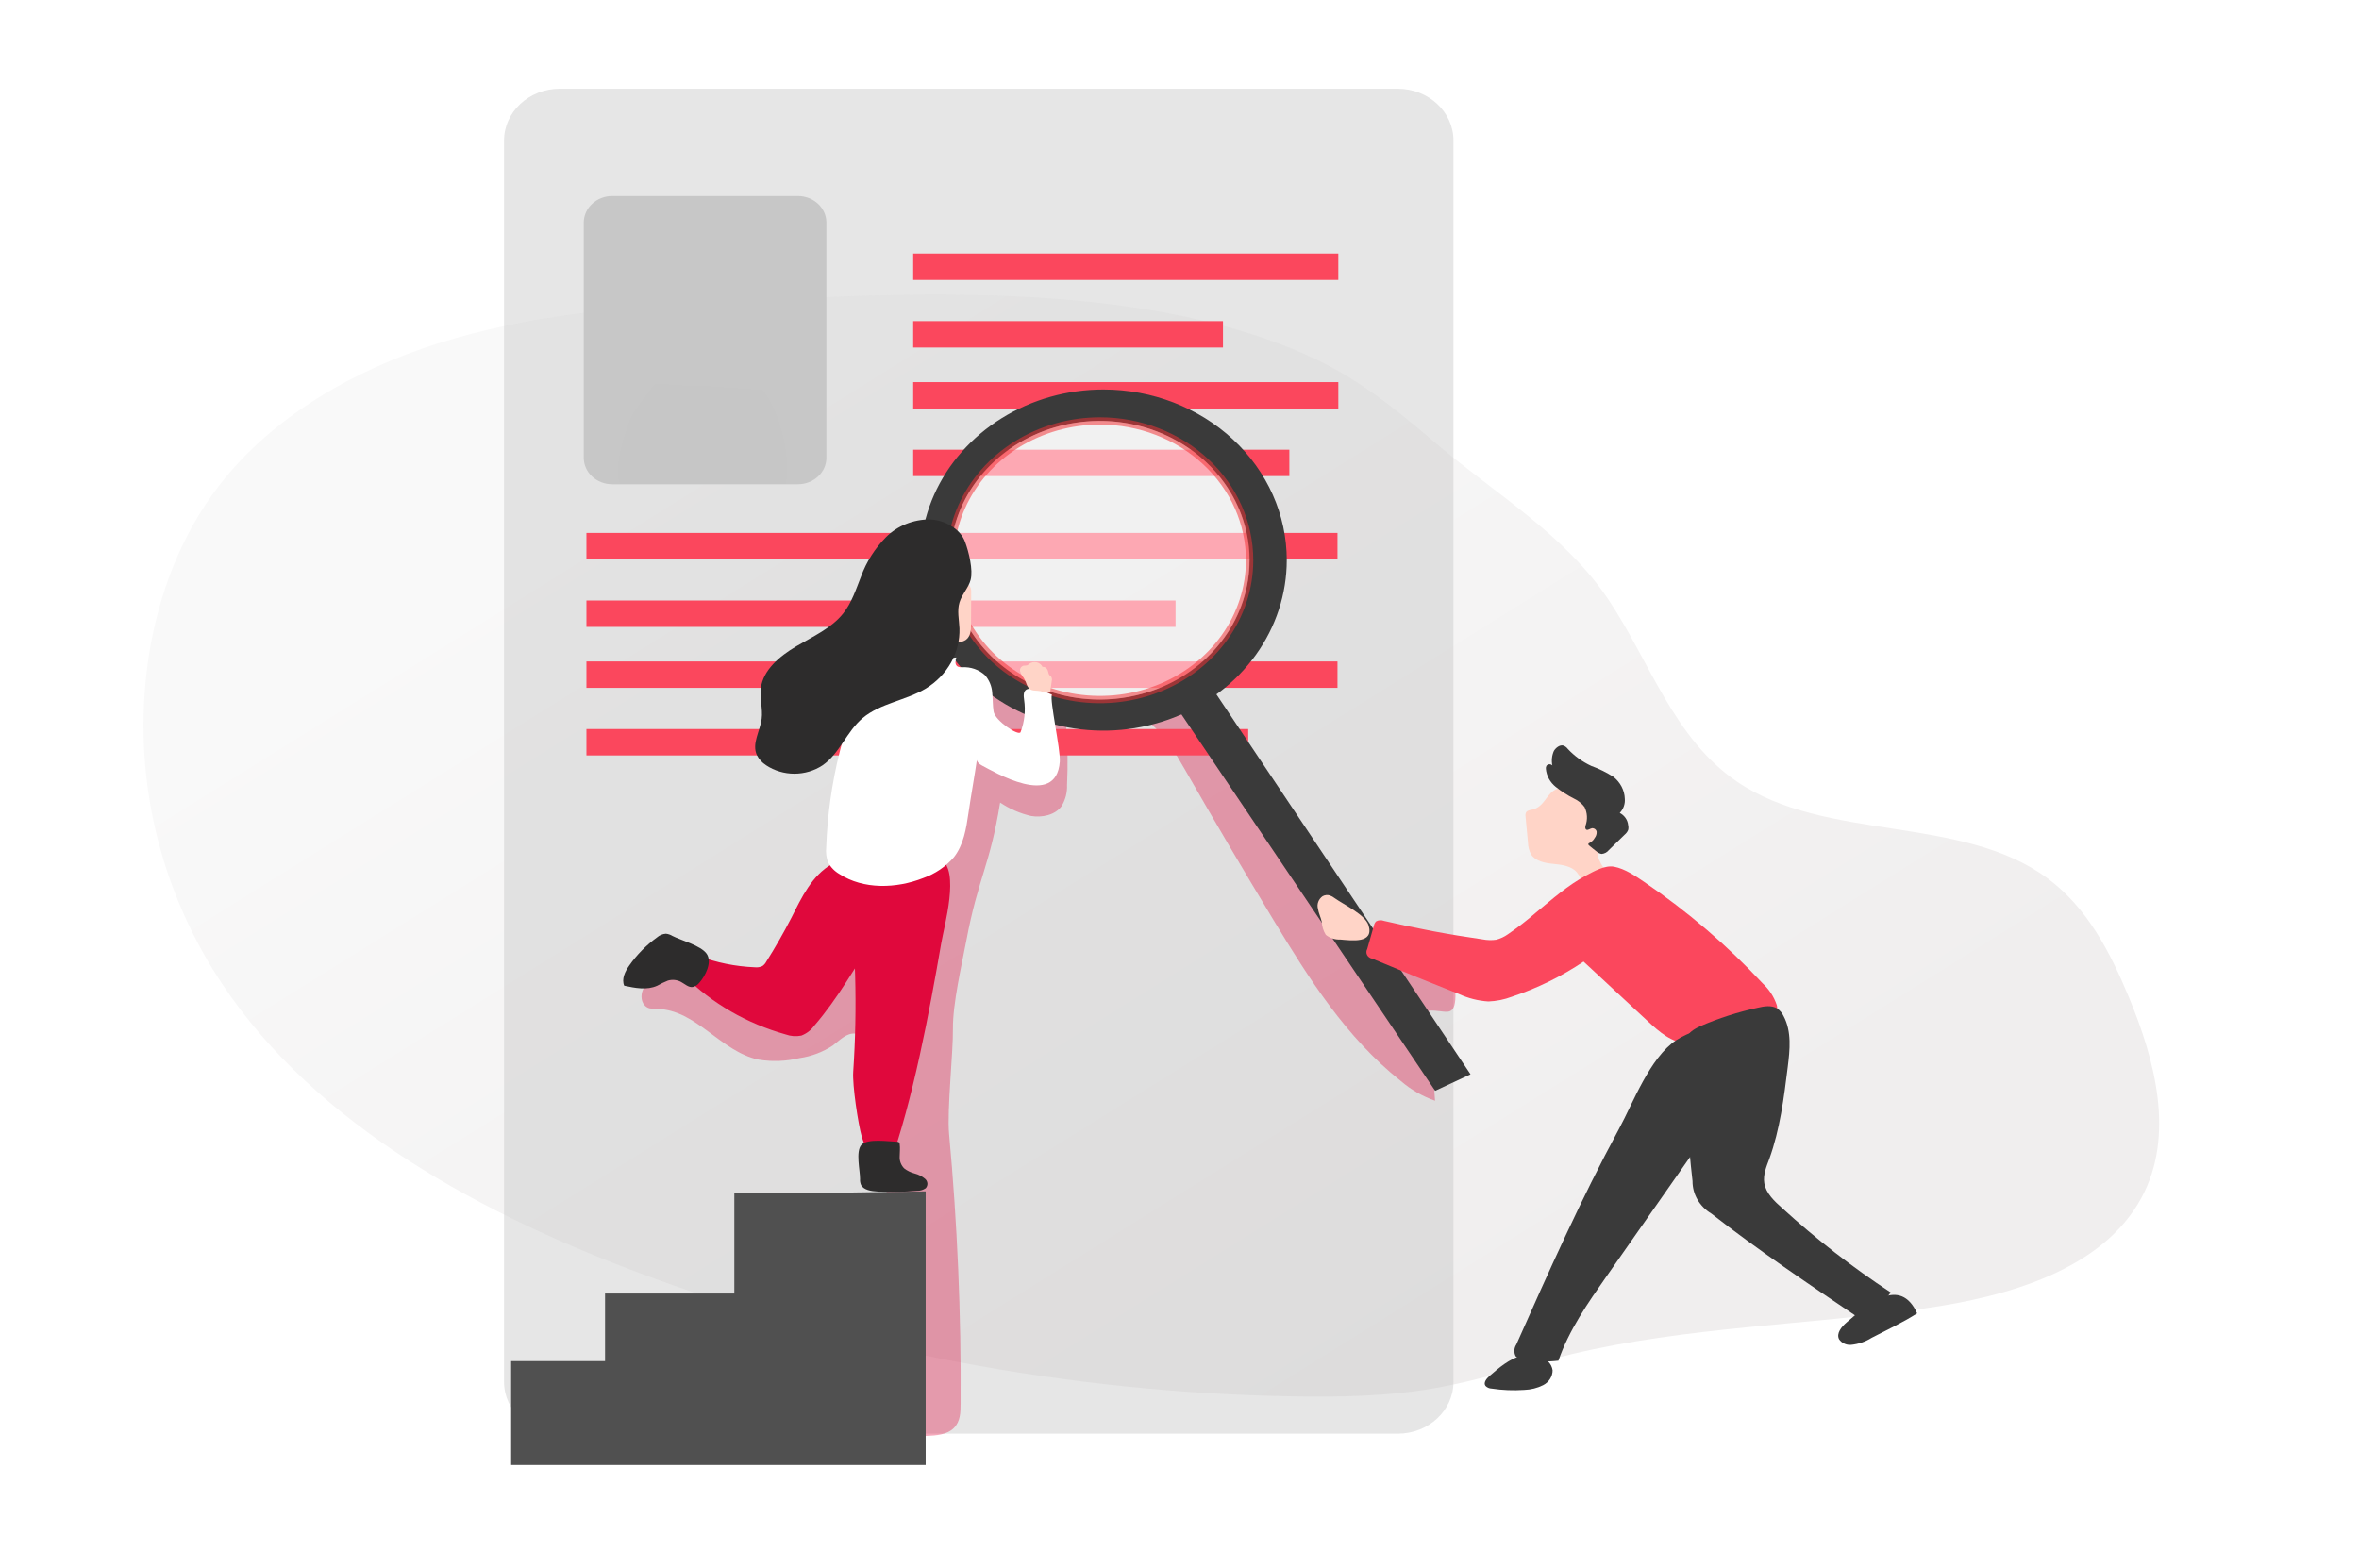 <svg width="200" height="133" viewBox="0 0 200 133" fill="none" xmlns="http://www.w3.org/2000/svg">
<mask id="mask0" mask-type="alpha" maskUnits="userSpaceOnUse" x="0" y="0" width="200" height="133">
<rect width="200" height="132.288" fill="#C4C4C4"/>
</mask>
<g mask="url(#mask0)">
<g filter="url(#filter0_dd)">
<path d="M138.34 52.807C141.887 58.095 143.875 64.595 149.253 68.272C156.802 73.416 168.26 71.063 175.587 76.474C178.971 78.974 180.912 82.767 182.472 86.515C184.747 91.994 186.393 98.33 183.552 103.574C180.27 109.631 172.317 111.948 165.128 112.953C155.17 114.369 144.989 114.5 135.225 116.833C131.33 117.766 127.512 119.042 123.575 119.724C119.637 120.406 115.678 120.474 111.71 120.41C92.534 120.093 73.584 116.495 55.808 109.795C41.612 104.439 27.678 96.58 20.052 84.214C15.07 76.081 13.17 66.625 14.657 57.365C15.489 52.301 17.369 47.328 20.575 43.173C25.069 37.359 31.95 33.372 39.252 31.083C46.553 28.794 54.312 28.044 62.012 27.665C77.904 26.868 97.956 25.54 112.674 32.052C117.062 33.998 120.284 36.649 123.814 39.656C128.879 43.947 134.646 47.328 138.34 52.807Z" fill="url(#paint0_linear)"/>
</g>
<path opacity="0.43" d="M118.505 7.523H47.456C44.848 7.523 42.734 9.491 42.734 11.918V117.176C42.734 119.603 44.848 121.57 47.456 121.57H118.505C121.113 121.57 123.227 119.603 123.227 117.176V11.918C123.227 9.491 121.113 7.523 118.505 7.523Z" fill="#C7C7C7"/>
<path opacity="0.34" d="M121.129 85.701L121.664 93.338C120.59 92.959 119.605 92.39 118.763 91.663C114.114 87.978 110.97 82.966 107.979 78.033C105.437 73.825 102.947 69.594 100.511 65.341C99.619 63.789 98.694 62.182 97.207 61.094C98.608 60.356 100.361 59.937 101.817 60.575C103.596 61.353 104.264 63.323 105.189 64.934C106.154 66.613 107.537 68.044 108.767 69.563C110.358 71.529 111.697 73.661 112.756 75.916C112.938 76.369 113.192 76.793 113.51 77.176C114.001 77.621 114.584 77.969 115.224 78.197C117.166 79.038 119.052 79.988 120.871 81.04C121.512 81.374 122.091 81.802 122.585 82.308C123.186 83.004 123.472 83.891 123.382 84.78C123.237 86.347 122.435 85.61 121.129 85.701Z" fill="#E0083C"/>
<path opacity="0.34" d="M56.852 82.667C56.059 82.83 55.211 83.03 54.709 83.608C54.208 84.186 54.281 85.271 55.052 85.498C55.274 85.547 55.502 85.565 55.729 85.554C59.028 85.622 61.093 89.167 64.298 89.849C65.457 90.041 66.647 89.998 67.786 89.721C68.804 89.573 69.77 89.207 70.61 88.652C71.192 88.214 71.758 87.576 72.504 87.643C73.361 87.719 73.755 88.644 73.948 89.422C75.691 96.488 75.233 103.841 74.732 111.079C74.569 113.471 74.513 115.968 74.466 118.372C74.466 119.222 74.466 120.147 75.019 120.821C75.803 121.758 77.281 121.802 78.558 121.758C79.381 121.726 80.297 121.658 80.863 121.096C81.429 120.534 81.437 119.76 81.442 119.03C81.493 111.398 81.167 103.776 80.465 96.165C80.276 94.151 80.816 89.258 80.79 87.237C80.769 85.107 81.536 81.817 81.934 79.72C82.937 74.4 83.935 73.391 84.792 68.052C85.576 68.582 86.462 68.968 87.401 69.189C88.353 69.352 89.45 69.109 89.998 68.367C90.331 67.815 90.492 67.189 90.465 66.557C90.543 64.928 90.52 63.297 90.397 61.672C90.398 61.289 90.3 60.911 90.109 60.571C89.824 60.215 89.439 59.939 88.995 59.774L83.228 57.102C82.623 56.759 81.935 56.563 81.227 56.532C80.444 56.614 79.716 56.951 79.175 57.485C76.026 60.224 76.008 64.75 75.58 68.742C75.22 72.1 74.376 75.497 72.388 78.312C70.4 81.128 67.113 83.313 63.489 83.456C61.243 83.572 58.994 83.304 56.852 82.667Z" fill="#E0083C"/>
<path d="M70.063 18.856V38.819C70.063 39.414 69.809 39.985 69.356 40.406C68.904 40.827 68.291 41.064 67.651 41.064H51.904C51.265 41.064 50.651 40.827 50.199 40.406C49.746 39.985 49.492 39.414 49.492 38.819V18.856C49.497 18.263 49.753 17.696 50.205 17.278C50.656 16.86 51.267 16.624 51.904 16.623H67.651C68.288 16.624 68.899 16.86 69.351 17.278C69.802 17.696 70.058 18.263 70.063 18.856Z" fill="#C7C7C7"/>
<path d="M69.021 86.99C68.755 87.358 68.378 87.646 67.937 87.815C67.493 87.903 67.031 87.868 66.609 87.715C63.335 86.798 60.379 85.094 58.039 82.775C58.341 82.151 58.736 81.571 59.213 81.052C60.735 81.626 62.35 81.954 63.99 82.021C64.214 82.048 64.441 82.012 64.642 81.917C64.778 81.82 64.888 81.694 64.963 81.55C65.734 80.33 66.448 79.081 67.106 77.802C67.962 76.107 68.819 74.257 70.533 73.264C70.685 73.159 70.867 73.1 71.056 73.093C71.251 73.116 71.436 73.191 71.587 73.308C72.873 74.105 74.312 75.023 74.904 76.426C75.414 77.623 74.861 78.388 74.197 79.413C72.496 81.993 71.077 84.617 69.021 86.99Z" fill="#E0083C"/>
<path d="M75.384 98.885C74.201 98.573 73.383 97.517 73.066 96.408C72.749 95.3 72.26 92.022 72.337 90.885C72.706 85.434 72.554 79.963 71.883 74.536C71.844 74.233 79.086 72.462 79.767 72.865C81.391 73.822 80.058 78.472 79.801 79.971C78.811 85.721 77.385 93.378 75.384 98.885Z" fill="#E0083C"/>
<path d="M113.465 21.5H77.422V23.737H113.465V21.5Z" fill="#FB475D"/>
<path d="M103.687 27.23H77.422V29.468H103.687V27.23Z" fill="#FB475D"/>
<path d="M113.465 32.403H77.422V34.639H113.465V32.403Z" fill="#FB475D"/>
<path d="M109.313 38.133H77.422V40.37H109.313V38.133Z" fill="#FB475D"/>
<path d="M113.394 45.191H49.719V47.428H113.394V45.191Z" fill="#FB475D"/>
<path d="M99.666 50.921H49.719V53.158H99.666V50.921Z" fill="#FB475D"/>
<path d="M113.394 56.089H49.719V58.327H113.394V56.089Z" fill="#FB475D"/>
<path d="M105.827 61.819H49.719V64.056H105.827V61.819Z" fill="#FB475D"/>
<path d="M124.674 91.097L121.674 92.496L99.977 60.3C101.262 59.726 101.922 59.503 102.976 58.649L124.674 91.097Z" fill="#3A3A3A"/>
<path d="M93.552 33.029C90.479 33.029 87.474 33.877 84.919 35.466C82.363 37.055 80.371 39.314 79.195 41.956C78.019 44.599 77.711 47.507 78.31 50.312C78.909 53.118 80.389 55.695 82.562 57.718C84.735 59.74 87.504 61.118 90.518 61.677C93.532 62.235 96.657 61.949 99.496 60.855C102.336 59.761 104.764 57.908 106.472 55.53C108.18 53.152 109.092 50.356 109.093 47.496C109.093 43.66 107.456 39.98 104.541 37.267C101.627 34.554 97.674 33.03 93.552 33.029ZM93.24 59.315C90.729 59.316 88.275 58.624 86.188 57.327C84.1 56.029 82.472 54.185 81.511 52.027C80.55 49.868 80.298 47.493 80.787 45.202C81.276 42.911 82.485 40.806 84.26 39.153C86.034 37.501 88.296 36.376 90.758 35.92C93.22 35.464 95.772 35.697 98.091 36.591C100.41 37.485 102.393 38.999 103.787 40.941C105.182 42.884 105.927 45.168 105.927 47.504C105.927 50.633 104.592 53.634 102.217 55.849C99.841 58.063 96.619 59.31 93.257 59.315H93.24Z" fill="#3A3A3A"/>
<path opacity="0.53" d="M105.945 47.504C105.946 49.84 105.202 52.124 103.808 54.067C102.414 56.01 100.432 57.525 98.112 58.419C95.793 59.314 93.241 59.548 90.779 59.092C88.317 58.637 86.055 57.512 84.28 55.86C82.504 54.208 81.296 52.103 80.806 49.811C80.317 47.519 80.568 45.144 81.529 42.986C82.49 40.827 84.118 38.983 86.206 37.685C88.293 36.387 90.748 35.695 93.258 35.696C96.623 35.697 99.849 36.941 102.228 39.156C104.607 41.37 105.944 44.372 105.945 47.504Z" fill="white" stroke="#F33136" stroke-width="0.62" stroke-miterlimit="10"/>
<path d="M129.894 68.654C129.706 68.698 129.466 68.726 129.385 68.882C129.332 68.989 129.316 69.108 129.337 69.225L129.543 71.438C129.549 71.793 129.641 72.141 129.813 72.459C130.186 73.033 130.991 73.188 131.707 73.256C132.422 73.324 133.224 73.436 133.678 73.958C133.922 74.237 134.046 74.624 134.381 74.803C134.693 74.922 135.04 74.937 135.362 74.843C135.585 74.825 135.797 74.744 135.97 74.612C136.075 74.48 136.136 74.322 136.144 74.158C136.152 73.994 136.108 73.831 136.017 73.691C135.834 73.423 135.675 73.141 135.542 72.849C135.366 72.235 135.756 71.625 135.97 71.027C136.212 70.42 136.266 69.763 136.128 69.128C135.989 68.494 135.663 67.909 135.186 67.438C134.773 67.079 134.26 66.835 133.705 66.736C133.15 66.636 132.576 66.685 132.05 66.876C131.073 67.223 131.008 68.407 129.894 68.654Z" fill="url(#paint1_linear)"/>
<path d="M131.61 64.906C131.578 64.872 131.538 64.845 131.493 64.828C131.448 64.811 131.4 64.804 131.351 64.807C131.303 64.81 131.256 64.823 131.214 64.846C131.172 64.869 131.136 64.9 131.109 64.938C131.067 65.018 131.051 65.108 131.062 65.197C131.116 65.788 131.416 66.335 131.897 66.724C132.376 67.107 132.898 67.441 133.453 67.721C133.807 67.887 134.112 68.132 134.34 68.435C134.58 68.931 134.611 69.494 134.425 70.01C134.395 70.134 134.378 70.297 134.502 70.357C134.627 70.417 134.807 70.261 134.978 70.229C135.075 70.225 135.17 70.256 135.242 70.315C135.315 70.375 135.36 70.459 135.368 70.548C135.374 70.732 135.314 70.911 135.197 71.059C135.107 71.223 134.971 71.361 134.802 71.458C134.742 71.482 134.674 71.51 134.661 71.569C134.648 71.629 134.699 71.669 134.742 71.705C134.944 71.876 135.149 72.044 135.359 72.203C135.477 72.31 135.626 72.383 135.788 72.411C135.908 72.4 136.024 72.365 136.129 72.31C136.234 72.254 136.325 72.178 136.396 72.088L137.737 70.78C137.87 70.671 137.973 70.534 138.037 70.381C138.071 70.243 138.071 70.1 138.037 69.962C138.017 69.75 137.942 69.545 137.818 69.366C137.694 69.187 137.525 69.038 137.326 68.933C137.48 68.771 137.597 68.581 137.67 68.376C137.744 68.17 137.772 67.953 137.754 67.737C137.743 67.379 137.651 67.027 137.483 66.705C137.316 66.383 137.077 66.097 136.782 65.867C136.198 65.494 135.57 65.184 134.909 64.946C134.153 64.593 133.479 64.105 132.926 63.51C132.834 63.384 132.706 63.285 132.557 63.223C132.236 63.123 131.884 63.43 131.739 63.678C131.569 64.067 131.524 64.493 131.61 64.906Z" fill="#3A3A3A"/>
<path d="M127.83 79.23C127.539 79.436 127.209 79.591 126.857 79.684C126.475 79.739 126.084 79.729 125.705 79.656C122.89 79.257 120.092 78.731 117.328 78.085C117.223 78.044 117.109 78.027 116.996 78.034C116.882 78.041 116.771 78.072 116.673 78.125C116.575 78.224 116.51 78.347 116.484 78.48L115.914 80.474C115.87 80.552 115.845 80.639 115.844 80.728C115.842 80.816 115.863 80.904 115.905 80.984C115.947 81.064 116.008 81.133 116.084 81.186C116.16 81.24 116.249 81.276 116.343 81.291C118.774 82.315 121.216 83.31 123.67 84.278C124.456 84.645 125.312 84.863 126.189 84.92C126.869 84.894 127.538 84.759 128.169 84.521C130.339 83.798 132.388 82.794 134.257 81.538L139.737 86.627C140.671 87.496 141.734 88.417 143.054 88.485C143.827 88.475 144.589 88.307 145.286 87.995C146.857 87.418 148.42 86.821 149.973 86.204C150.245 86.133 150.477 85.969 150.625 85.745C150.689 85.567 150.689 85.374 150.625 85.195C150.397 84.518 149.995 83.902 149.455 83.401C146.46 80.185 143.085 77.294 139.395 74.783C138.662 74.285 137.766 73.667 136.854 73.495C136.078 73.348 135.166 73.87 134.501 74.221C132.92 75.062 131.592 76.251 130.238 77.367C129.476 78.032 128.672 78.654 127.83 79.23Z" fill="#FB475D"/>
<path d="M128.556 114.01C128.459 114.157 128.403 114.324 128.392 114.497C128.382 114.67 128.418 114.842 128.496 114.999C128.681 115.185 128.936 115.298 129.208 115.314C130.171 115.47 131.155 115.493 132.125 115.381C133.012 112.793 134.628 110.481 136.222 108.204C138.621 104.769 141.022 101.338 143.424 97.911C146.196 93.948 148.994 89.936 150.661 85.466C150.563 85.733 146.531 86.487 145.991 86.662C144.795 87.061 143.146 87.511 142.1 88.209C139.855 89.717 138.471 93.497 137.246 95.754C134.024 101.708 131.29 107.861 128.556 114.01Z" fill="#3A3A3A"/>
<path d="M143.496 100.153C143.491 100.701 143.635 101.242 143.916 101.724C144.196 102.207 144.603 102.616 145.098 102.912C149.07 106.015 153.282 108.842 157.49 111.685C158.641 111.283 159.625 110.552 160.3 109.596C157.039 107.451 153.968 105.065 151.118 102.462C150.437 101.86 149.721 101.19 149.58 100.328C149.464 99.626 149.756 98.929 150.009 98.255C150.913 95.746 151.242 93.099 151.568 90.471C151.748 89.015 151.911 87.468 151.213 86.156C151.093 85.895 150.899 85.669 150.651 85.502C150.18 85.223 149.567 85.323 149.027 85.45C147.347 85.814 145.711 86.339 144.147 87.017C142.862 87.612 142.832 88.126 142.862 89.41C142.917 92.983 143.076 96.568 143.496 100.153Z" fill="#3A3A3A"/>
<path d="M129.031 114.939C127.955 115.234 127.098 115.968 126.28 116.678C126.023 116.901 125.745 117.248 125.942 117.519C126.007 117.587 126.087 117.643 126.176 117.682C126.265 117.721 126.362 117.743 126.46 117.746C127.376 117.885 128.307 117.922 129.232 117.858C129.789 117.84 130.335 117.704 130.826 117.459C131.07 117.335 131.274 117.152 131.415 116.93C131.557 116.708 131.632 116.454 131.632 116.195C131.591 115.92 131.462 115.662 131.261 115.457C131.059 115.252 130.796 115.109 130.505 115.047C129.917 114.934 129.305 115.01 128.77 115.262" fill="#3A3A3A"/>
<path d="M156.56 112.132C156.131 112.506 155.664 113.061 155.921 113.563C156.025 113.72 156.173 113.847 156.349 113.93C156.525 114.014 156.722 114.051 156.919 114.038C157.551 113.98 158.156 113.776 158.68 113.443C159.966 112.77 161.328 112.147 162.537 111.366C161.093 108.192 158.376 110.572 156.56 112.132Z" fill="#3A3A3A"/>
<path d="M113.155 76.159C113.035 76.064 112.899 75.987 112.752 75.932C112.649 75.899 112.54 75.888 112.431 75.9C112.323 75.912 112.219 75.946 112.127 76C111.961 76.12 111.835 76.282 111.766 76.466C111.696 76.651 111.684 76.85 111.733 77.04C111.793 77.439 111.981 77.79 112.062 78.173C112.079 78.558 112.195 78.935 112.401 79.269C112.735 79.545 113.172 79.688 113.618 79.668C114.582 79.748 116.506 80.031 116.03 78.472C115.747 77.547 113.935 76.718 113.155 76.159Z" fill="url(#paint2_linear)"/>
<path d="M82.325 52.991C82.325 53.445 82.287 53.956 81.897 54.251C81.729 54.365 81.53 54.434 81.323 54.45C81.116 54.465 80.908 54.427 80.722 54.339C80.354 54.158 80.041 53.893 79.814 53.569C79.532 53.216 79.299 52.832 79.12 52.425C78.883 51.882 78.779 51.298 78.816 50.714C78.829 50.415 78.908 50.122 79.047 49.852C79.213 49.581 79.457 49.356 79.751 49.204C80.045 49.052 80.378 48.979 80.714 48.991C81.395 49.015 82.355 49.43 82.342 50.136C82.342 51.085 82.338 52.038 82.325 52.991Z" fill="url(#paint3_linear)"/>
<path d="M81.076 55.75C80.986 56.025 80.939 56.392 81.209 56.528C81.326 56.575 81.455 56.593 81.582 56.579C81.936 56.559 82.291 56.608 82.624 56.724C82.956 56.84 83.258 57.021 83.51 57.253C83.874 57.675 84.088 58.193 84.123 58.733C84.178 59.263 84.157 59.801 84.238 60.328C84.367 61.125 86.381 62.445 86.526 62.082C86.861 61.205 86.963 60.265 86.826 59.343C86.779 59.024 86.745 58.629 87.032 58.462C87.201 58.386 87.394 58.369 87.576 58.414C88.137 58.495 88.68 58.66 89.183 58.904C88.977 59.375 89.928 63.562 89.851 64.591C89.552 68.642 84.183 65.388 83.27 64.922C83.017 64.798 82.739 64.551 82.842 64.308C82.623 65.827 82.323 67.446 82.105 68.965C81.916 70.265 81.702 71.629 80.871 72.69C80.188 73.487 79.286 74.099 78.261 74.46C75.982 75.357 73.197 75.433 71.17 74.117C70.752 73.876 70.416 73.528 70.202 73.116C70.054 72.711 70.001 72.282 70.047 71.856C70.143 69.141 70.522 66.44 71.179 63.793C71.689 61.727 72.464 59.578 74.199 58.21C75.853 56.926 78.925 55.977 81.076 55.75Z" fill="white"/>
<path d="M78.851 44.047C78.152 44.042 77.459 44.173 76.816 44.431C76.174 44.69 75.596 45.069 75.119 45.546C74.172 46.508 73.451 47.643 73.003 48.88C72.574 49.956 72.223 51.093 71.486 52.018C70.492 53.27 68.915 53.972 67.501 54.809C66.087 55.647 64.699 56.803 64.502 58.366C64.395 59.227 64.686 60.101 64.575 60.958C64.438 62.003 63.718 63.064 64.172 64.033C64.348 64.382 64.622 64.681 64.965 64.898C65.662 65.358 66.495 65.605 67.349 65.605C68.203 65.605 69.037 65.358 69.734 64.898C71.207 63.877 71.773 62.039 73.135 60.89C74.631 59.63 76.82 59.395 78.509 58.374C79.407 57.821 80.139 57.064 80.635 56.174C81.132 55.285 81.376 54.292 81.345 53.29C81.315 52.552 81.131 51.798 81.345 51.089C81.559 50.379 82.103 49.861 82.288 49.179C82.519 48.341 82.133 46.786 81.825 45.965C81.422 44.824 80.094 44.106 78.851 44.047Z" fill="#2D2C2C"/>
<path d="M86.791 57.481C86.654 57.317 86.552 57.13 86.492 56.93C86.462 56.83 86.476 56.723 86.531 56.632C86.585 56.541 86.676 56.474 86.783 56.444C86.885 56.447 86.987 56.437 87.087 56.416C87.141 56.391 87.19 56.356 87.228 56.312C87.316 56.242 87.419 56.191 87.53 56.163C87.641 56.136 87.758 56.132 87.871 56.153C87.985 56.177 88.091 56.226 88.181 56.295C88.271 56.364 88.343 56.452 88.39 56.552C88.455 56.544 88.522 56.552 88.583 56.576C88.644 56.599 88.697 56.638 88.737 56.687C88.814 56.786 88.864 56.901 88.882 57.022C88.89 57.096 88.916 57.167 88.96 57.23C88.998 57.277 89.058 57.301 89.101 57.345C89.142 57.403 89.169 57.469 89.18 57.538C89.192 57.606 89.189 57.677 89.169 57.744L89.054 58.569C89.052 58.601 89.043 58.632 89.028 58.661C88.968 58.757 88.814 58.737 88.698 58.705C88.392 58.625 88.077 58.577 87.76 58.561C87.01 58.529 87.126 57.995 86.791 57.481Z" fill="url(#paint4_linear)"/>
<path d="M72.917 99.965C72.904 100.135 72.93 100.305 72.994 100.464C73.204 100.902 73.851 101.01 74.425 101.038C75.541 101.091 76.659 101.069 77.772 100.974C78.028 100.976 78.279 100.899 78.483 100.755C78.585 100.64 78.636 100.493 78.625 100.345C78.614 100.196 78.542 100.058 78.423 99.957C78.172 99.745 77.871 99.591 77.545 99.507C77.218 99.423 76.914 99.275 76.654 99.072C76.392 98.8 76.256 98.444 76.276 98.079C76.276 97.72 76.328 97.365 76.276 97.01C76.277 96.979 76.269 96.948 76.255 96.92C76.241 96.892 76.221 96.867 76.195 96.847C76.147 96.822 76.092 96.811 76.037 96.815C75.321 96.795 73.556 96.52 73.037 97.074C72.519 97.629 72.926 99.287 72.917 99.965Z" fill="#2D2C2C"/>
<path d="M57.013 79.365C56.845 79.261 56.653 79.195 56.452 79.174C56.175 79.195 55.913 79.303 55.711 79.481C54.786 80.15 53.989 80.959 53.35 81.873C52.999 82.368 52.677 83.018 52.922 83.584C53.851 83.78 54.841 83.983 55.719 83.584C56.01 83.421 56.312 83.276 56.623 83.15C56.808 83.095 57.003 83.077 57.196 83.097C57.388 83.117 57.574 83.174 57.742 83.265C58.063 83.437 58.367 83.74 58.723 83.696C58.951 83.642 59.151 83.515 59.288 83.337C59.794 82.771 60.403 81.586 59.914 80.88C59.426 80.174 57.712 79.728 57.013 79.365Z" fill="#2D2C2C"/>
<path d="M66.838 101.198L78.479 101.022V124.222H43.336V115.418H51.297V109.687H62.257V101.162L66.838 101.198Z" fill="#505050"/>
<path d="M66.594 41.064H52.643C51.812 40.059 53.11 36.247 53.56 35.25C53.753 34.823 56.701 30.863 56.859 31.134C55.951 29.679 55.008 28.124 55.064 26.437C55.128 24.327 56.872 22.449 59.023 21.775C61.384 21.049 64.439 21.983 65.197 24.168C65.425 24.935 65.458 25.74 65.291 26.521C64.946 28.436 63.975 30.206 62.511 31.589C64.739 32.239 65.754 34.596 66.324 36.701C66.637 37.902 66.911 39.86 66.594 41.064Z" fill="url(#paint5_linear)"/>
</g>
<defs>
<filter id="filter0_dd" x="-5.836" y="6.986" width="201.894" height="124.443" filterUnits="userSpaceOnUse" color-interpolation-filters="sRGB">
<feFlood flood-opacity="0" result="BackgroundImageFix"/>
<feColorMatrix in="SourceAlpha" type="matrix" values="0 0 0 0 0 0 0 0 0 0 0 0 0 0 0 0 0 0 127 0"/>
<feOffset dx="3" dy="3"/>
<feGaussianBlur stdDeviation="4"/>
<feColorMatrix type="matrix" values="0 0 0 0 0.367 0 0 0 0 0.367 0 0 0 0 0.367 0 0 0 0.4 0"/>
<feBlend mode="normal" in2="BackgroundImageFix" result="effect1_dropShadow"/>
<feColorMatrix in="SourceAlpha" type="matrix" values="0 0 0 0 0 0 0 0 0 0 0 0 0 0 0 0 0 0 127 0"/>
<feOffset dx="-5" dy="-5"/>
<feGaussianBlur stdDeviation="7.5"/>
<feColorMatrix type="matrix" values="0 0 0 0 1 0 0 0 0 1 0 0 0 0 1 0 0 0 1 0"/>
<feBlend mode="normal" in2="effect1_dropShadow" result="effect2_dropShadow"/>
<feBlend mode="normal" in="SourceGraphic" in2="effect2_dropShadow" result="shape"/>
</filter>
<linearGradient id="paint0_linear" x1="81.189" y1="25.584" x2="133.891" y2="110.043" gradientUnits="userSpaceOnUse">
<stop stop-color="#F9F9F9"/>
<stop offset="1" stop-color="#F0EEEE"/>
</linearGradient>
<linearGradient id="paint1_linear" x1="2573.23" y1="3182.9" x2="2698.89" y2="3182.9" gradientUnits="userSpaceOnUse">
<stop stop-color="#FFD4C7"/>
<stop offset="0.42" stop-color="#EAD4D0"/>
<stop offset="1" stop-color="#FAD0BE"/>
</linearGradient>
<linearGradient id="paint2_linear" x1="1676.42" y1="1533.66" x2="1756.88" y2="1533.66" gradientUnits="userSpaceOnUse">
<stop stop-color="#FFD4C7"/>
<stop offset="0.42" stop-color="#EAD4D0"/>
<stop offset="1" stop-color="#FAD0BE"/>
</linearGradient>
<linearGradient id="paint3_linear" x1="1335.07" y1="2120.37" x2="1399.67" y2="2120.37" gradientUnits="userSpaceOnUse">
<stop stop-color="#FFD4C7"/>
<stop offset="0.42" stop-color="#EAD4D0"/>
<stop offset="1" stop-color="#FAD0BE"/>
</linearGradient>
<linearGradient id="paint4_linear" x1="1050.14" y1="1038.76" x2="1099.69" y2="1038.76" gradientUnits="userSpaceOnUse">
<stop stop-color="#FFD4C7"/>
<stop offset="0.42" stop-color="#EAD4D0"/>
<stop offset="1" stop-color="#FAD0BE"/>
</linearGradient>
<linearGradient id="paint5_linear" x1="1659.1" y1="113.525" x2="1409.02" y2="4582.89" gradientUnits="userSpaceOnUse">
<stop stop-opacity="0"/>
<stop offset="0.99"/>
</linearGradient>
</defs>
</svg>
